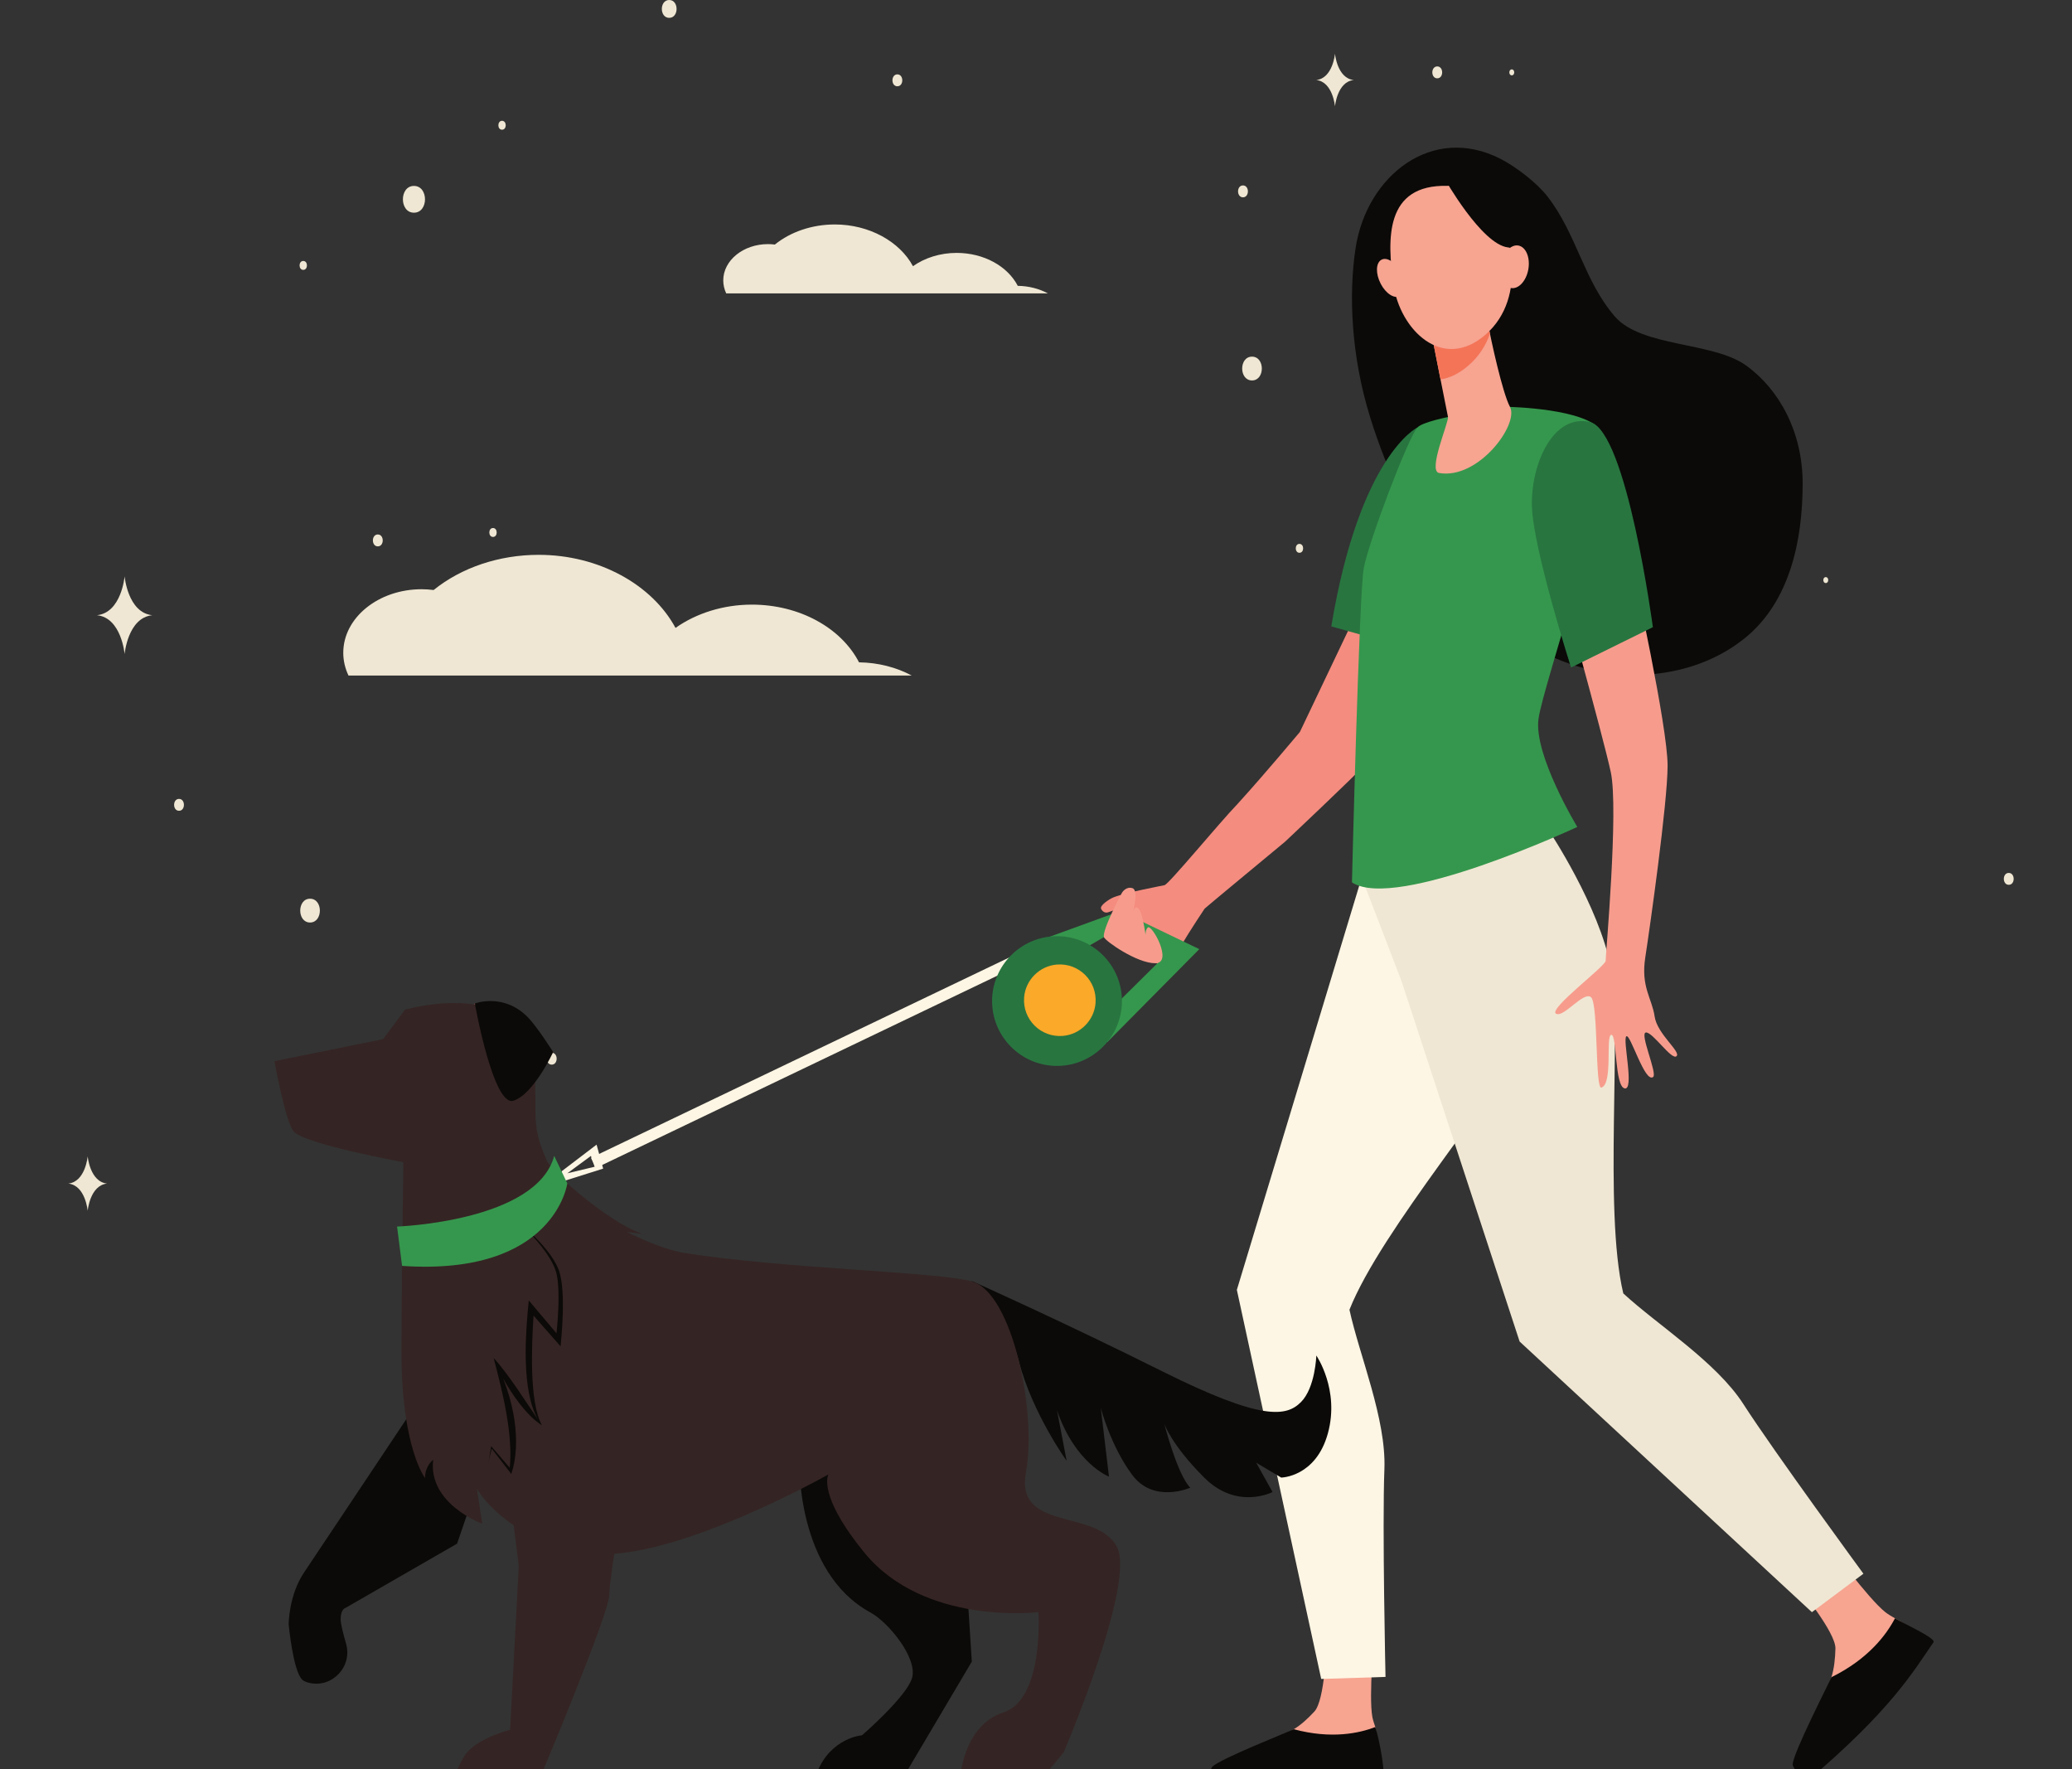 <svg width="164" height="140" viewBox="0 0 164 140" fill="none" xmlns="http://www.w3.org/2000/svg">
<rect x="0" y="0" width="164" height="140" fill="#333333" stroke="none"/>
<g clip-path="url(#clip0_306_2987)">
<path d="M9.863 45.607C9.863 45.607 10.113 48.486 12.053 48.685C10.112 48.885 9.863 51.762 9.863 51.762C9.863 51.762 9.614 48.884 7.673 48.685C9.614 48.486 9.863 45.607 9.863 45.607Z" fill="#EFE7D3"/>
<path d="M105.665 4.247C105.665 4.247 105.834 6.197 107.15 6.333C105.834 6.468 105.665 8.419 105.665 8.419C105.665 8.419 105.495 6.468 104.18 6.333C105.495 6.197 105.665 4.247 105.665 4.247Z" fill="#EFE7D3"/>
<path d="M6.94 91.504C6.94 91.504 7.115 93.522 8.475 93.662C7.115 93.802 6.94 95.819 6.94 95.819C6.94 95.819 6.765 93.801 5.404 93.662C6.765 93.522 6.94 91.504 6.94 91.504Z" fill="#EFE7D3"/>
<path d="M24.54 73.003C23.505 73.003 23.504 71.12 24.54 71.12C25.577 71.12 25.577 73.003 24.54 73.003Z" fill="#EFE7D3"/>
<path d="M43.67 84.25C43.152 84.25 43.151 83.309 43.67 83.309C44.189 83.309 44.189 84.25 43.67 84.25Z" fill="#EFE7D3"/>
<path d="M14.169 64.162C13.652 64.162 13.651 63.221 14.169 63.221C14.688 63.221 14.688 64.162 14.169 64.162Z" fill="#EFE7D3"/>
<path d="M29.904 43.237C29.386 43.237 29.385 42.295 29.904 42.295C30.423 42.295 30.423 43.237 29.904 43.237Z" fill="#EFE7D3"/>
<path d="M114.295 18.127C113.777 18.127 113.776 17.186 114.295 17.186C114.813 17.186 114.813 18.127 114.295 18.127Z" fill="#EFE7D3"/>
<path d="M99.097 30.106C98.061 30.106 98.06 28.223 99.097 28.223C100.134 28.223 100.134 30.106 99.097 30.106Z" fill="#EFE7D3"/>
<path d="M98.382 15.615C97.864 15.615 97.863 14.674 98.382 14.674C98.901 14.674 98.901 15.615 98.382 15.615Z" fill="#EFE7D3"/>
<path d="M113.759 6.199C113.241 6.199 113.24 5.257 113.759 5.257C114.278 5.257 114.278 6.199 113.759 6.199Z" fill="#EFE7D3"/>
<path d="M119.659 5.963C119.4 5.963 119.4 5.492 119.659 5.492C119.917 5.492 119.917 5.963 119.659 5.963Z" fill="#EFE7D3"/>
<path d="M144.511 46.14C144.252 46.14 144.252 45.669 144.511 45.669C144.77 45.669 144.77 46.14 144.511 46.14Z" fill="#EFE7D3"/>
<path d="M129.85 44.519C129.073 44.519 129.072 43.106 129.85 43.106C130.627 43.106 130.627 44.519 129.85 44.519Z" fill="#EFE7D3"/>
<path d="M158.994 70.02C158.476 70.02 158.475 69.079 158.994 69.079C159.513 69.079 159.513 70.02 158.994 70.02Z" fill="#EFE7D3"/>
<path d="M32.764 16.832C31.6 16.832 31.598 14.713 32.764 14.713C33.931 14.713 33.931 16.832 32.764 16.832Z" fill="#EFE7D3"/>
<path d="M52.968 1.413C52.191 1.413 52.19 0 52.968 0C53.746 0 53.746 1.413 52.968 1.413Z" fill="#EFE7D3"/>
<path d="M71.027 6.827C70.509 6.827 70.508 5.885 71.027 5.885C71.546 5.885 71.546 6.827 71.027 6.827Z" fill="#EFE7D3"/>
<path d="M39.737 10.266C39.35 10.266 39.349 9.56 39.737 9.56C40.126 9.56 40.126 10.266 39.737 10.266Z" fill="#EFE7D3"/>
<path d="M24.003 21.357C23.615 21.357 23.614 20.651 24.003 20.651C24.392 20.651 24.392 21.357 24.003 21.357Z" fill="#EFE7D3"/>
<path d="M39.022 42.491C38.634 42.491 38.633 41.785 39.022 41.785C39.411 41.785 39.411 42.491 39.022 42.491Z" fill="#EFE7D3"/>
<path d="M102.852 43.746C102.464 43.746 102.463 43.04 102.852 43.04C103.241 43.04 103.241 43.746 102.852 43.746Z" fill="#EFE7D3"/>
<path d="M108.778 129.281C108.778 129.281 108.323 134.247 108.622 135.867C108.662 136.084 108.75 136.358 108.853 136.66C109.161 137.568 108.316 140.341 108.316 140.341L96.984 140.382C96.367 140.384 96.779 139.994 97.282 139.635C98.105 139.049 98.766 138.662 101.384 137.439C101.555 137.36 102.178 136.976 102.402 136.843C102.971 136.506 103.545 135.972 104.04 135.436C104.865 134.543 104.991 130.166 104.991 130.166L108.779 129.28L108.778 129.281Z" fill="#F7A491"/>
<path d="M102.402 136.843C105.389 137.646 107.61 137.153 108.855 136.67C109.164 137.577 109.744 140.643 109.398 140.643C106.556 140.643 104.151 141.18 96.009 141.051C95.718 141.047 95.753 140.046 95.943 139.826C96.469 139.216 102.177 136.976 102.402 136.843Z" fill="#0B0A08"/>
<path d="M122.991 70.325C122.991 70.325 122.829 77.415 120.795 81.954C118.813 86.377 109.331 97.282 106.81 103.646C107.589 107.237 109.731 112.283 109.576 116.262C109.4 120.771 109.664 132.703 109.664 132.703L104.574 132.864L97.898 102.074L107.958 68.851L112.523 60.784L122.989 70.325H122.991Z" fill="#FEF6E4"/>
<path d="M144.732 122.219C144.732 122.219 147.859 126.505 149.236 127.588C149.974 128.168 151.978 128.947 152.188 129.907C152.399 130.866 143.117 139.352 143.117 139.352C142.626 139.786 142.681 139.185 142.83 138.547C143.074 137.503 143.331 136.73 144.563 133.919C144.643 133.736 144.871 132.992 144.956 132.729C145.173 132.061 145.256 131.233 145.275 130.457C145.307 129.167 142.33 125.583 142.33 125.583L144.732 122.219Z" fill="#F7A491"/>
<path d="M144.956 132.727C147.906 131.276 149.333 129.324 149.988 128.065C150.871 128.574 153.247 129.656 153.039 129.958C151.397 132.338 149.693 135.296 143.101 140.901C142.865 141.102 141.897 139.946 141.894 139.635C141.885 138.78 144.87 132.99 144.956 132.726V132.727Z" fill="#0B0A08"/>
<path d="M107.297 19.625C108.175 13.908 113.353 9.798 118.769 12.572C119.987 13.195 121.636 14.461 122.477 15.54C124.79 18.505 125.351 22.181 127.804 25.033C129.919 27.492 135.562 27.027 138.198 28.919C140.834 30.809 142.681 34.2 142.681 38.256C142.681 42.791 141.656 47.607 138.136 50.473C134.617 53.341 129.616 54.055 125.241 52.84C120.866 51.625 117.111 48.648 114.41 45.002C111.708 41.356 109.797 37.361 108.451 33.029C106.948 28.195 106.73 23.32 107.297 19.627V19.625Z" fill="#0B0A08"/>
<path d="M87.353 74.074C88.086 73.443 89.651 72.061 89.509 71.918C89.324 71.732 88.64 71.864 88.424 71.947C88.208 72.029 87.947 72.104 87.729 72.187C87.513 72.27 87.272 72.177 87.151 71.915C87.029 71.653 87.821 71.137 88.13 71.014C89.094 70.628 91.878 70.115 92.171 70.048C92.517 69.969 96.482 65.145 97.972 63.599C100.335 60.997 102.635 58.204 102.884 57.928L109.359 44.343L115.267 44.776C115.267 44.776 108.294 59.953 107.858 60.673C107.651 61.016 101.704 66.621 101.702 66.619C98.599 69.195 95.859 71.457 95.346 71.907C95.346 71.907 94.17 73.665 93.488 74.828C93.05 75.573 92.444 76.166 92 76.576C90.773 75.47 89.215 75.134 87.768 74.355C87.623 74.268 87.486 74.174 87.352 74.076L87.353 74.074Z" fill="#F48C7F"/>
<path d="M112.192 33.828C112.192 33.828 107.624 36.007 105.372 49.573L113.115 51.73L116.338 42.986L112.192 33.829V33.828Z" fill="#287540"/>
<path d="M122.632 65.785C122.632 65.785 126.567 71.688 127.504 76.573C128.416 81.331 126.899 95.695 128.484 102.353C131.183 104.85 135.833 107.761 137.988 111.111C140.431 114.907 147.491 124.536 147.491 124.536L143.413 127.58L120.278 106.162L110.912 77.589L107.699 69.234L122.633 65.785H122.632Z" fill="#EFE7D3"/>
<path d="M119.446 32.201C119.446 32.201 125.635 32.327 126.717 34.109C128.295 36.71 122.145 54.059 121.77 56.909C121.395 59.759 124.844 65.44 124.844 65.44C124.844 65.44 110.506 72.136 107.008 69.829C107.008 69.829 107.569 46.992 107.944 44.956C108.318 42.92 111.442 34.643 112.192 33.828C112.942 33.014 119.446 32.2 119.446 32.2V32.201Z" fill="#35974D"/>
<path d="M117.712 25.262C117.712 25.262 117.739 25.416 117.787 25.675C118.019 26.923 118.913 31.065 119.517 32.203C120.248 33.579 117.017 37.967 113.908 37.431C112.982 37.272 114.69 33.4 114.608 32.989C114.452 32.203 114.239 31.132 114.02 30.034C113.897 29.414 113.772 28.786 113.656 28.196C113.323 26.518 113.052 25.146 113.052 25.146L117.711 25.261L117.712 25.262Z" fill="#F7A491"/>
<path d="M117.788 25.675C117.74 25.416 117.713 25.262 117.713 25.262L113.054 25.147C113.054 25.147 113.325 26.519 113.658 28.197C113.774 28.785 113.898 29.409 114.02 30.025C114.739 29.92 115.49 29.57 116.244 28.913C117.066 28.197 117.604 27.335 117.929 26.416C117.872 26.123 117.824 25.87 117.788 25.676V25.675Z" fill="#F47458"/>
<path d="M114.577 14.707C114.577 14.707 116.772 14.454 118.15 16.228C119.526 18.003 121.01 23.49 117.59 26.473C114.171 29.456 110.793 26.079 110.292 22.5C109.791 18.919 109.596 14.579 114.578 14.707H114.577Z" fill="#F7A491"/>
<path d="M109.279 22.446C109.687 23.238 110.372 23.675 110.809 23.425C111.246 23.174 111.269 22.33 110.861 21.539C110.453 20.748 109.769 20.31 109.332 20.56C108.894 20.811 108.871 21.655 109.28 22.446H109.279Z" fill="#F7A491"/>
<path d="M114.33 14.121C114.33 14.121 117.264 19.339 119.362 19.58C121.46 19.82 121.737 22.594 121.737 22.594C121.737 22.594 120.986 16.205 118.909 14.973C116.832 13.74 114.331 14.121 114.331 14.121H114.33Z" fill="#0B0A08"/>
<path d="M118.813 20.891C118.643 21.818 118.986 22.668 119.58 22.79C120.174 22.912 120.794 22.259 120.965 21.332C121.135 20.406 120.792 19.556 120.198 19.434C119.604 19.312 118.985 19.965 118.813 20.891Z" fill="#F7A491"/>
<path d="M44.449 92.692L44.556 93.483L47.741 92.479L47.22 90.582L44.449 92.692ZM44.903 92.85L46.771 91.475L47.069 92.33L44.903 92.85Z" fill="#FEF6E4"/>
<path d="M36.549 84.063L37.582 79.411L43.783 83.255L40.236 86.108C40.236 86.108 39.119 83.207 36.549 84.062V84.063Z" fill="#F47458"/>
<path d="M76.922 101.374C76.922 101.374 84.081 104.568 92.002 108.524C99.922 112.478 101.826 112.099 102.969 110.958C104.111 109.817 104.188 107.269 104.188 107.269C104.188 107.269 106.054 109.969 105.102 113.43C104.151 116.891 101.408 116.929 101.408 116.929L99.428 115.751L100.722 118.071C100.722 118.071 97.924 119.535 95.315 116.93C92.706 114.326 92.154 112.67 92.154 112.67C92.154 112.67 93.182 116.702 94.211 117.729C94.211 117.729 91.317 119.021 89.603 116.702C87.89 114.382 87.127 111.416 87.127 111.416L87.775 116.854C87.775 116.854 85.11 115.828 83.662 111.606L84.424 115.6C84.424 115.6 81.736 111.878 80.643 107.73C79.55 103.582 77.265 103.125 77.265 103.125L76.922 101.376V101.374Z" fill="#0B0A08"/>
<path d="M63.27 115.666C63.27 115.666 63.009 124.407 68.902 127.609C70.334 128.387 72.644 131.224 72.189 132.789C71.756 134.274 68.231 137.322 68.231 137.322C68.231 137.322 65.78 137.499 64.673 140.251C64.497 140.688 65.293 140.579 65.293 140.579L71.535 140.586L76.919 131.492L76.554 125.792L73.051 116.918L66.349 115.854L63.269 115.668L63.27 115.666Z" fill="#0B0A08"/>
<path d="M33.814 109.826C33.814 109.826 25.813 121.833 24.066 124.439C22.848 126.257 22.848 128.537 22.848 128.537C22.848 128.537 23.188 132.189 23.912 132.912C24.026 133.025 24.21 133.107 24.444 133.165C26.277 133.621 27.911 131.892 27.392 130.078C27.152 129.239 26.961 128.47 26.961 128.157C26.961 127.32 27.342 127.245 27.342 127.245L36.177 122.158L39.071 113.706L33.815 109.827L33.814 109.826Z" fill="#0B0A08"/>
<path d="M39.615 112.479L41.062 123.903L40.376 136.895C40.376 136.895 37.559 137.58 36.721 139.025C35.883 140.47 36.035 140.699 36.035 140.699H42.737C42.737 140.699 48.221 127.674 48.221 126.229C48.221 124.784 49.667 116.721 49.667 115.657C49.667 114.593 48.754 109.818 45.554 109.438C42.356 109.058 39.613 112.48 39.613 112.48L39.615 112.479Z" fill="#352424"/>
<path d="M30.328 82.234L32.055 79.901C32.055 79.901 37.742 78.279 40.179 80.713C40.958 81.491 41.832 82.619 42.178 84.109C42.359 84.886 42.392 86.465 42.377 87.872C42.361 89.45 42.682 90.493 43.31 91.915C44.432 93.623 49.069 97.204 50.917 97.653L49.617 97.484C49.617 97.484 52.114 98.806 54.173 99.158C62.181 100.414 74.252 100.644 76.939 101.411C80.137 102.324 82.08 111.755 81.204 116.509C80.329 121.263 86.843 119.357 88.414 122.429C89.898 125.329 84.191 138.672 84.191 138.672C84.191 138.672 82.715 140.468 82.448 140.734H75.999C75.999 140.734 76.202 136.575 79.427 135.511C82.651 134.447 82.194 127.575 82.194 127.575C82.194 127.575 73.172 128.69 68.409 122.86C65.256 119.002 65.342 117.2 65.565 116.686C63.879 117.621 52.101 123.988 46.169 122.86C39.772 121.643 37.74 117.789 37.74 117.789L38.172 120.579C38.172 120.579 33.868 119.019 34.287 115.521C34.287 115.521 33.641 115.977 33.641 116.966C33.641 116.966 31.775 114.569 31.775 106.964C31.775 102.72 31.927 91.97 31.927 91.97C31.927 91.97 24.278 90.569 23.283 89.576C22.607 88.901 21.724 83.977 21.724 83.977L30.328 82.235V82.234Z" fill="#352424"/>
<path d="M43.783 83.255C43.783 83.255 42.239 86.597 40.64 87.104C39.041 87.611 37.584 79.411 37.584 79.411C37.584 79.411 39.827 78.55 41.745 80.466C42.502 81.222 43.783 83.255 43.783 83.255Z" fill="#0B0A08"/>
<path d="M38.879 114.447C40.789 116.659 39.037 114.63 40.346 116.151C40.617 113.468 39.769 110.12 39.071 107.465C40.261 108.74 41.847 111.278 42.595 112.361C41.246 110.036 41.587 105.549 41.852 102.912C41.86 102.921 43.41 104.752 44.046 105.51C44.17 104.314 44.375 101.67 43.967 100.512C43.549 99.323 42.331 97.931 41.424 97.064C42.442 97.907 43.703 99.211 44.196 100.427C44.874 102.097 44.385 106.246 44.372 106.544C42.107 103.981 43.652 105.726 42.232 104.111C42.084 106.335 41.865 110.954 42.898 112.796C41.68 112.026 40.528 110.362 39.827 109.09C41.656 113.808 40.471 116.573 40.468 116.645C40.477 116.657 40.37 116.518 38.923 114.643C38.843 114.933 38.678 115.551 38.663 115.852C38.66 115.741 38.807 114.792 38.878 114.447H38.879Z" fill="#0B0A08"/>
<path d="M43.867 91.475L44.903 93.646C44.903 93.646 43.914 100.996 31.825 100.178L31.428 97.064C31.428 97.064 42.452 96.681 43.866 91.475H43.867Z" fill="#35974D"/>
<path d="M82.341 74.593L46.775 91.626L47.162 92.431L82.727 75.398L82.341 74.593Z" fill="#FEF6E4"/>
<path d="M82.15 75.11L83.12 74.115L88.661 72.098L94.925 75.11L87.632 82.479L87.104 80.688L91.685 76.151L88.047 73.771L87.505 74.085L85.615 75.185L82.15 75.11Z" fill="#35974D"/>
<path d="M78.527 79.051C78.433 82.018 80.861 84.442 83.832 84.349C86.522 84.262 88.714 82.074 88.8 79.387C88.895 76.419 86.466 73.994 83.494 74.089C80.803 74.175 78.612 76.365 78.526 79.051H78.527Z" fill="#287540"/>
<path d="M81.06 78.923C80.922 80.668 82.369 82.114 84.116 81.977C85.49 81.868 86.604 80.757 86.713 79.383C86.851 77.638 85.404 76.192 83.657 76.33C82.283 76.437 81.169 77.55 81.06 78.922V78.923Z" fill="#FAA928"/>
<path d="M88.803 70.647C88.803 70.647 87.214 73.603 87.379 74.16C87.468 74.462 89.974 76.226 91.435 76.226C92.895 76.226 91.159 73.087 90.847 73.4C90.536 73.711 90.735 74.414 90.735 74.414C90.735 74.414 90.47 72.252 90.121 71.903C89.772 71.554 89.639 72.294 89.639 72.294C89.639 72.294 90.163 70.453 89.639 70.286C89.116 70.118 88.803 70.648 88.803 70.648V70.647Z" fill="#F79C8D"/>
<path d="M123.321 45.481C123.321 45.481 126.864 58.179 127.495 61.104C128.126 64.03 127.085 75.609 127.087 76.031C127.089 76.453 122.568 79.822 123.15 80.212C123.731 80.603 125.37 78.376 125.939 78.927C126.509 79.479 126.25 86.219 126.75 86.067C127.684 85.782 127.071 81.946 127.533 81.891C127.995 81.836 127.789 85.954 128.589 86.13C129.389 86.306 128.407 82.217 128.728 82.008C129.048 81.798 130.185 85.73 130.845 85.229C131.204 84.957 129.745 81.757 130.276 81.707C130.805 81.655 132.314 83.934 132.696 83.582C133.079 83.231 131.164 81.839 130.964 80.432C130.763 79.024 129.864 78.112 130.223 75.779C130.582 73.446 131.989 63.547 131.991 60.589C131.994 57.461 129.293 45.267 129.293 45.267L123.321 45.48V45.481Z" fill="#F79C8D"/>
<path d="M124.349 52.824C124.349 52.824 121.339 43.41 121.251 40.053C121.163 36.695 122.954 32.698 125.857 33.403C128.761 34.108 130.826 49.632 130.826 49.632L124.349 52.825V52.824Z" fill="#287540"/>
<path d="M82.943 23.219C82.252 22.848 81.432 22.632 80.558 22.621C79.748 21.057 77.859 20.013 75.713 20.013C74.425 20.013 73.203 20.4 72.262 21.065C71.214 19.122 68.807 17.763 66.08 17.763C64.288 17.763 62.589 18.337 61.33 19.353C61.15 19.329 60.968 19.318 60.785 19.318C58.834 19.318 57.246 20.606 57.246 22.19C57.246 22.546 57.328 22.893 57.481 23.219H82.943Z" fill="#EFE7D3"/>
<path d="M72.168 53.462C70.959 52.813 69.522 52.435 67.993 52.414C66.574 49.675 63.268 47.847 59.51 47.847C57.255 47.847 55.115 48.525 53.467 49.69C51.632 46.286 47.417 43.907 42.64 43.907C39.503 43.907 36.528 44.912 34.322 46.691C34.006 46.651 33.688 46.629 33.368 46.629C29.951 46.629 27.17 48.886 27.17 51.658C27.17 52.281 27.313 52.891 27.583 53.459H72.168V53.462Z" fill="#EFE7D3"/>
</g>
<defs>
<clipPath id="clip0_306_2987">
<rect width="164" height="143" fill="white"/>
</clipPath>
</defs>
</svg>
